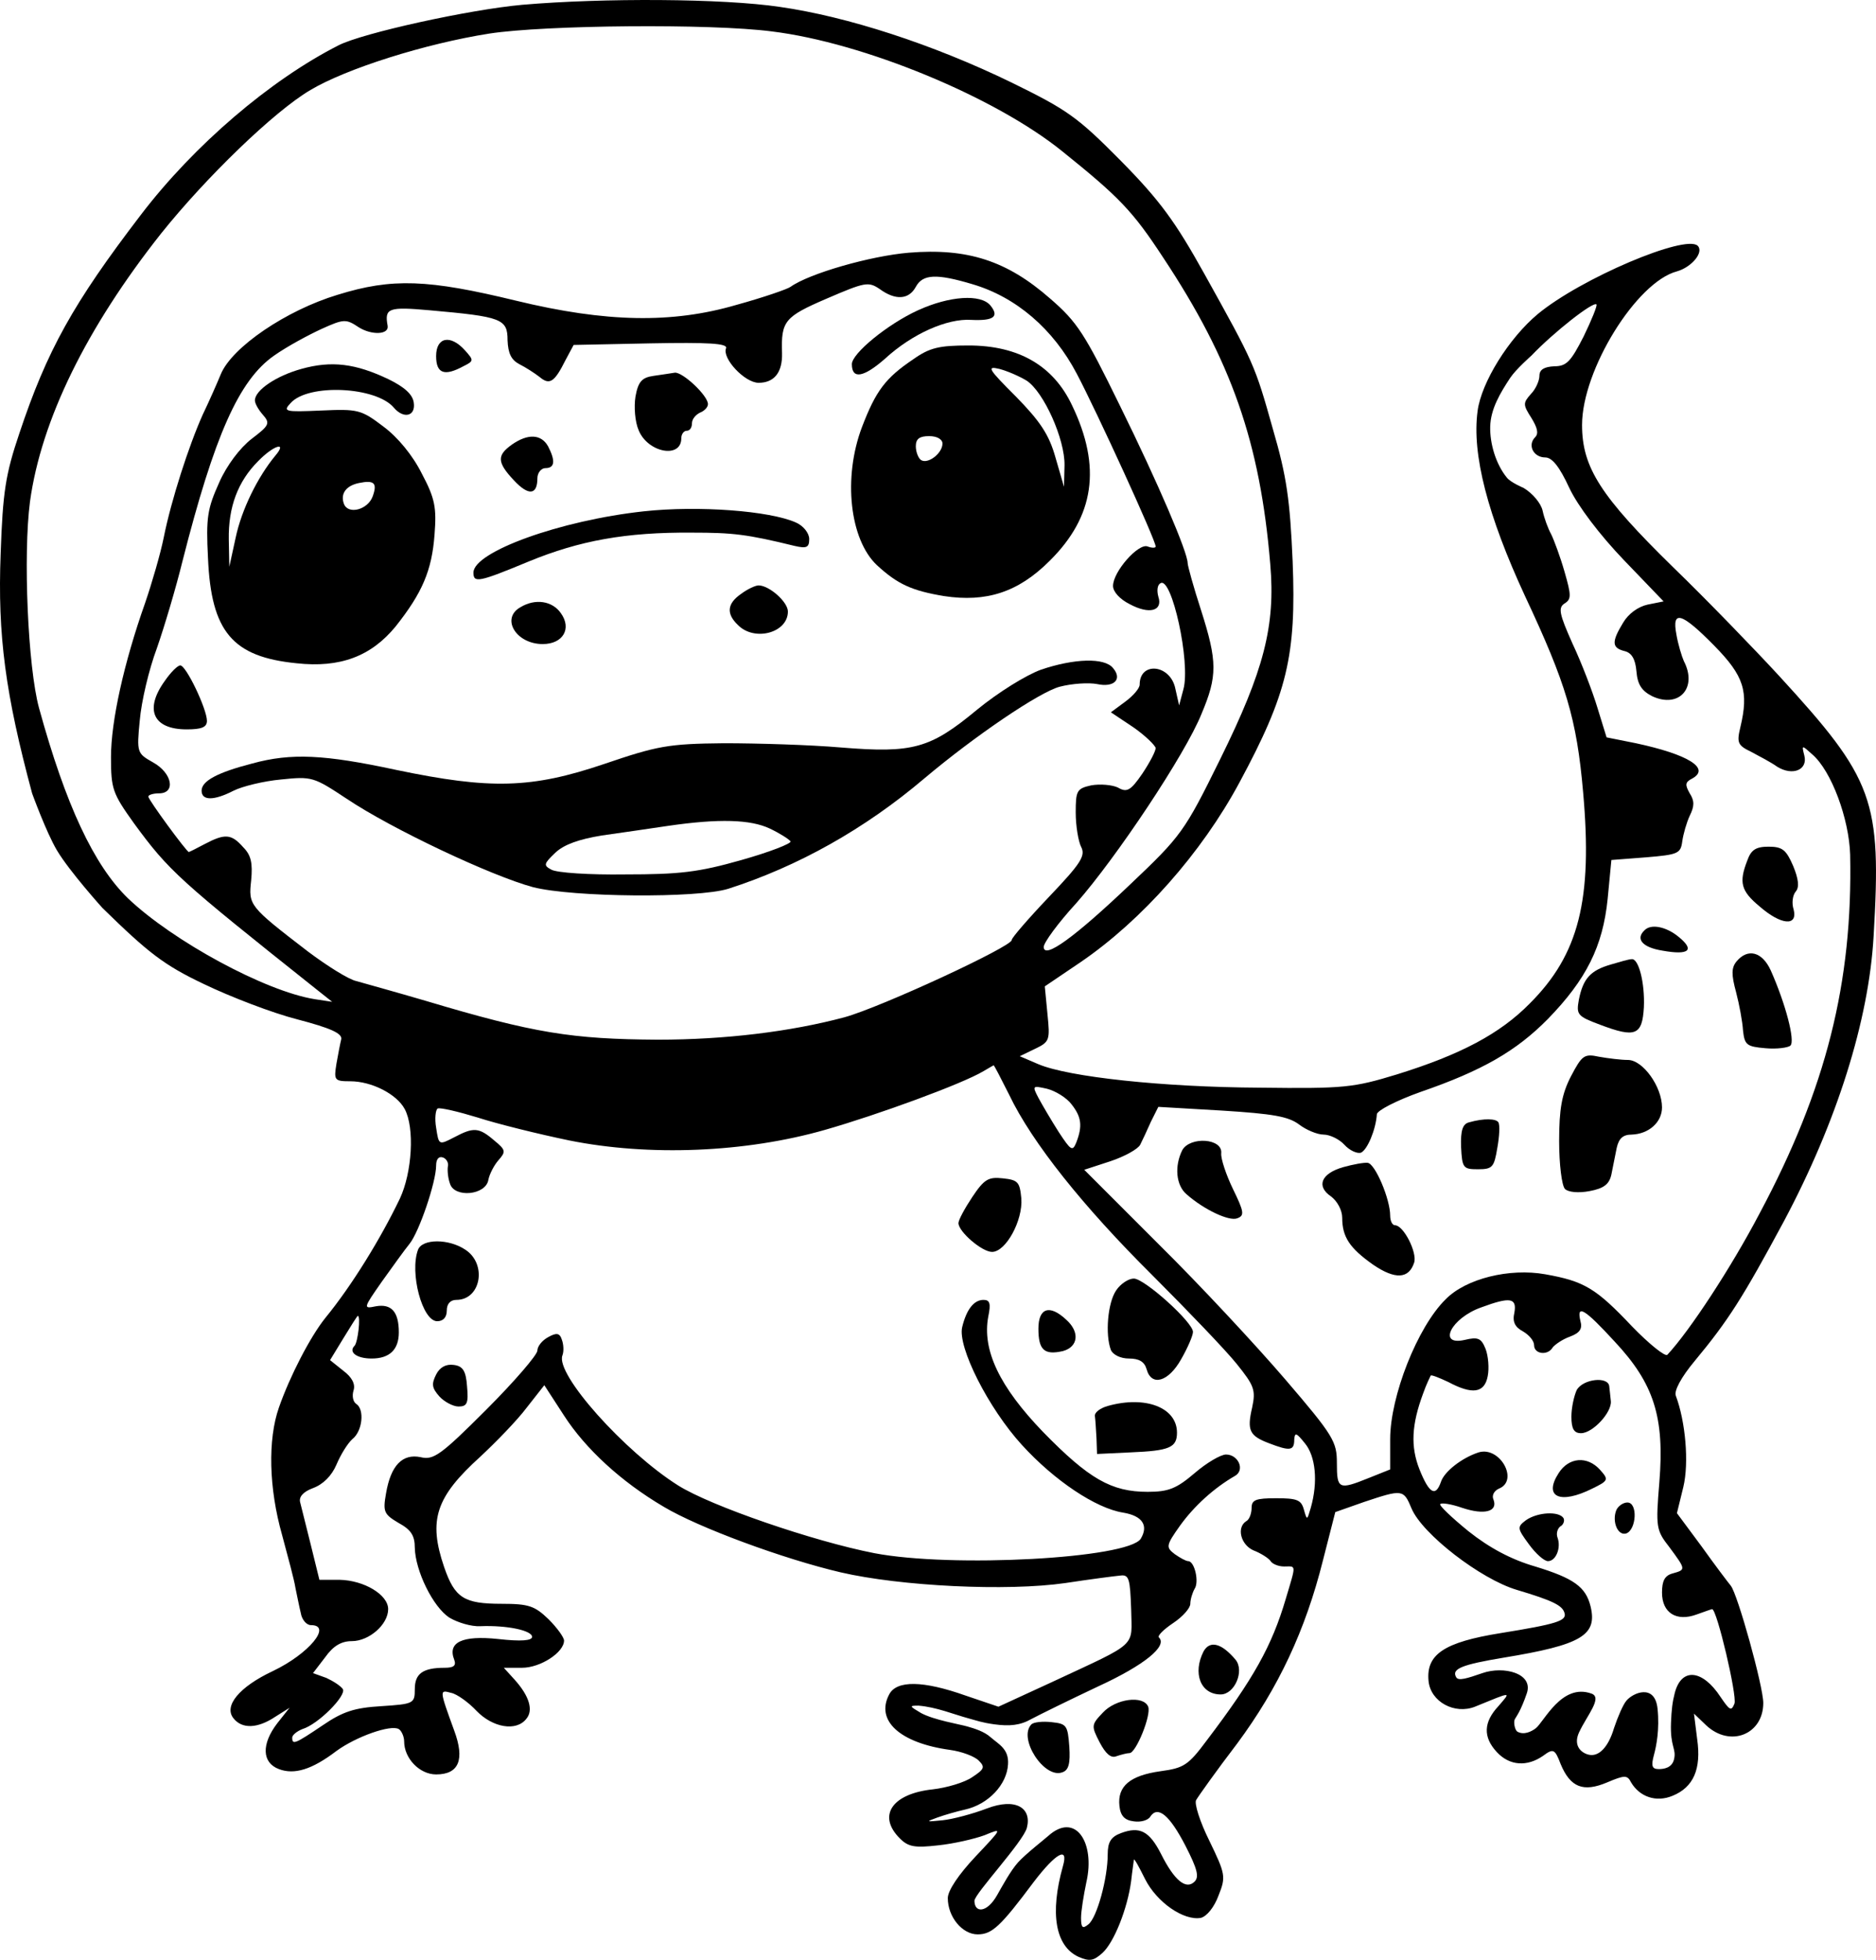<?xml version="1.0" encoding="UTF-8" standalone="no"?>
<svg
   version="1.0"
   viewBox="0 0 351.974 367.571"
   preserveAspectRatio="xMidYMid meet"
   id="svg3718"
   sodipodi:docname="GeKKoN_logo_outline.svg"
   inkscape:version="1.1.2 (b8e25be833, 2022-02-05)"
   xmlns:inkscape="http://www.inkscape.org/namespaces/inkscape"
   xmlns:sodipodi="http://sodipodi.sourceforge.net/DTD/sodipodi-0.dtd"
   xmlns="http://www.w3.org/2000/svg"
   xmlns:svg="http://www.w3.org/2000/svg">
  <defs
     id="defs3722" />
  <sodipodi:namedview
     id="namedview3720"
     pagecolor="#747474"
     bordercolor="#666666"
     borderopacity="1.0"
     inkscape:showpageshadow="2"
     inkscape:pageopacity="0"
     inkscape:pagecheckerboard="0"
     inkscape:deskcolor="#d1d1d1"
     inkscape:document-units="pt"
     showgrid="false"
     inkscape:zoom="1.2144082"
     inkscape:cx="142.0445"
     inkscape:cy="250.32769"
     inkscape:window-width="1920"
     inkscape:window-height="1057"
     inkscape:window-x="-8"
     inkscape:window-y="-8"
     inkscape:window-maximized="1"
     inkscape:current-layer="svg3718"
     inkscape:pageshadow="2"
     inkscape:snap-bbox="true"
     inkscape:snap-bbox-midpoints="true"
     inkscape:snap-nodes="true" />
  <g
     transform="matrix(0.1,0,0,-0.1,-22.175,456.796)"
     fill="#000000"
     stroke="none"
     id="g3716"
     style="fill:#000000;fill-opacity:1">
    <path
       d="M 1202,4559 C 1102,4550 902,4506 857,4483 729,4418 586,4296 486,4165 359,3999 310,3911 258,3755 c -26,-77 -31,-110 -35,-225 -6,-154 9,-264 59,-450 0,0 26.633,-73.37 46.598,-106.894 C 352.213,2933.45 414,2865 414,2865 c 86,-84 115,-107 191,-143 50,-24 128,-54 175,-66 61,-16 84,-26 82,-37 -2,-8 -6,-29 -9,-46 -5,-31 -4,-33 26,-33 40,0 87,-24 102,-52 19,-35 14,-119 -9,-168 -36,-75 -90,-163 -140,-224 -28,-35 -66,-108 -87,-168 -21,-60 -19,-151 6,-239 11,-41 23,-85 25,-99 3,-14 7,-35 10,-47 2,-13 11,-23 19,-23 41,0 -4,-54 -71,-86 -64,-30 -93,-66 -74,-89 16,-20 45,-19 78,3 l 27,17 -23,-29 c -30,-39 -29,-74 3,-86 29,-11 62,-1 108,34 37,27 102,50 117,41 5,-3 10,-14 10,-23 0,-32 29,-62 60,-62 43,0 54,28 34,82 -28,77 -28,77 -6,71 11,-2 33,-18 48,-34 30,-31 74,-39 93,-15 14,16 6,43 -22,74 l -20,22 h 34 c 35,0 79,29 79,51 0,6 -13,24 -29,40 -26,25 -37,29 -88,29 -71,0 -88,11 -108,69 -30,88 -16,131 68,207 29,27 69,68 87,92 l 33,42 37,-57 c 40,-62 107,-124 187,-171 65,-39 225,-98 332,-123 112,-26 312,-36 422,-20 46,7 92,13 103,14 16,2 18,-6 20,-63 1,-73 16,-60 -149,-137 l -100,-46 -62,21 c -79,28 -129,29 -143,2 -26,-49 20,-91 114,-104 22,-3 46,-12 54,-20 12,-12 11,-16 -12,-31 -14,-10 -48,-20 -74,-23 -76,-8 -105,-49 -62,-92 16,-16 28,-18 72,-13 29,3 68,12 87,19 34,14 34,14 -17,-40 -32,-34 -52,-64 -52,-78 0,-35 27,-68 56,-68 27,0 43,15 105,98 42,55 66,68 55,30 -25,-89 -14,-150 29,-170 21,-9 28,-8 45,7 22,20 47,83 54,135 2,19 5,37 5,40 1,3 10,-14 21,-36 22,-44 73,-79 105,-73 11,3 25,20 33,42 14,35 13,40 -17,102 -18,36 -29,71 -25,77 4,7 38,55 77,106 77,104 128,212 161,344 l 23,90 54,19 c 72,24 74,24 89,-12 20,-48 130,-133 198,-153 67,-20 85,-29 89,-43 5,-15 -15,-21 -120,-38 -106,-17 -140,-40 -135,-90 4,-39 49,-63 87,-48 71,29 68,29 44,1 -28,-30 -29,-58 -3,-86 24,-26 57,-28 87,-7 19,14 22,13 33,-16 18,-43 42,-53 87,-34 33,14 38,14 45,0 16,-27 47,-38 78,-25 39,16 54,50 46,106 l -6,48 23,-22 c 45,-42 107,-17 107,42 0,31 -48,204 -61,220 -5,6 -30,39 -55,74 l -46,62 12,49 c 11,46 4,123 -14,171 -4,9 10,35 35,65 64,77 91,120 168,263 99,186 159,376 168,534 15,256 1,294 -177,488 -47,51 -136,143 -199,204 -136,133 -171,187 -171,267 0,103 102,268 178,288 28,8 51,36 39,48 -23,22 -219,-61 -300,-128 -54,-45 -106,-128 -113,-182 -11,-81 19,-196 89,-347 77,-164 97,-230 109,-368 18,-202 -8,-304 -100,-396 -56,-57 -130,-96 -249,-133 -82,-25 -99,-27 -258,-25 -182,1 -358,20 -415,44 l -35,15 29,14 c 27,13 28,16 23,65 l -5,52 68,46 c 114,78 226,204 297,336 90,167 107,238 100,415 -5,115 -11,159 -37,248 -34,121 -35,123 -129,292 -54,97 -83,137 -156,211 -82,83 -101,96 -205,147 -148,72 -309,124 -435,142 -107,16 -332,17 -483,4 z m 468,-50 c 172,-21 419,-123 545,-225 107,-86 132,-112 189,-199 128,-193 182,-347 201,-575 10,-116 -12,-200 -94,-366 -67,-136 -73,-144 -169,-235 -104,-99 -162,-141 -162,-117 0,8 27,45 61,82 75,85 205,280 235,355 30,71 30,98 -1,195 -14,43 -25,83 -25,88 0,20 -55,149 -127,295 -66,135 -80,157 -131,201 -81,71 -155,95 -265,86 -72,-6 -187,-39 -222,-64 -5,-4 -51,-20 -102,-34 -120,-35 -244,-33 -413,8 -165,40 -232,43 -335,11 -96,-29 -198,-98 -219,-149 -7,-17 -22,-51 -34,-76 -26,-58 -59,-160 -73,-230 -6,-30 -22,-85 -35,-123 -40,-113 -64,-222 -64,-289 0,-60 3,-68 43,-124 66,-90 84,-106 343,-312 l 29,-23 -33,5 c -93,15 -266,109 -350,189 -64,62 -117,175 -167,357 -21,77 -30,287 -17,387 21,153 106,326 246,503 84,105 212,229 280,269 67,40 215,87 336,106 104,16 415,19 530,4 z m 376,-474 c 82,-24 152,-84 196,-168 37,-70 148,-312 148,-324 0,-3 -7,-3 -15,0 -17,7 -65,-47 -65,-74 0,-11 13,-25 31,-34 37,-20 63,-13 54,14 -3,11 -2,22 4,25 21,14 57,-149 43,-199 l -8,-30 -7,31 c -9,46 -67,52 -67,8 0,-7 -12,-21 -27,-32 l -27,-20 42,-28 c 23,-16 41,-34 42,-39 0,-6 -11,-27 -25,-48 -22,-32 -29,-36 -46,-26 -11,5 -33,7 -50,4 -27,-6 -29,-10 -29,-51 0,-25 5,-54 10,-64 9,-17 0,-31 -60,-94 -39,-41 -71,-78 -70,-81 1,-12 -245,-126 -314,-145 -101,-27 -224,-42 -350,-42 -161,1 -232,12 -436,73 -58,17 -116,33 -130,37 -14,3 -54,28 -90,55 -112,86 -112,87 -107,134 3,32 0,47 -15,62 -22,25 -34,26 -72,6 -15,-8 -29,-15 -30,-15 -4,0 -76,98 -76,104 0,3 9,6 20,6 32,0 25,38 -11,58 -30,17 -31,18 -25,79 3,35 17,95 32,135 14,40 36,114 48,163 60,236 106,340 172,386 24,17 65,39 89,50 42,19 46,19 70,3 24,-15 57,-14 54,3 -6,33 1,36 79,29 135,-12 146,-16 146,-56 1,-25 7,-37 22,-45 12,-6 29,-17 38,-24 19,-16 28,-10 49,32 l 15,28 145,3 c 107,2 144,0 141,-9 -8,-19 35,-65 61,-65 29,0 45,19 44,56 -2,60 5,68 84,102 72,31 78,32 99,18 30,-22 55,-20 68,4 13,24 39,25 106,5 z m 1147,-98 c -24,-47 -32,-56 -55,-56 -19,-1 -28,-6 -28,-18 0,-9 -7,-25 -16,-34 -15,-17 -15,-20 1,-45 11,-18 14,-29 7,-36 -15,-15 -3,-38 19,-38 13,0 27,-18 45,-57 16,-34 57,-88 102,-135 l 75,-78 -30,-6 c -18,-4 -36,-17 -46,-34 -22,-36 -21,-47 2,-53 14,-3 21,-15 23,-38 2,-25 10,-37 30,-47 50,-23 85,16 59,66 -4,9 -11,32 -14,50 -9,47 10,41 71,-21 56,-57 65,-86 49,-153 -7,-29 -5,-34 20,-46 15,-8 38,-20 49,-28 29,-18 58,-6 51,21 -5,20 -5,20 15,2 36,-31 69,-121 71,-188 5,-240 -45,-439 -170,-673 -53,-101 -131,-220 -173,-265 -4,-4 -34,20 -66,53 -68,72 -90,85 -163,98 -67,12 -149,-8 -187,-47 -53,-52 -104,-182 -104,-262 v -57 l -40,-16 c -57,-23 -60,-21 -60,28 0,40 -6,51 -97,157 -54,63 -160,177 -237,253 l -140,140 49,16 c 27,9 52,23 56,31 4,8 13,27 20,43 l 14,28 120,-7 c 95,-6 124,-11 144,-26 13,-10 34,-19 46,-19 12,0 30,-9 39,-19 10,-11 24,-17 31,-15 12,5 28,43 30,72 0,7 37,26 82,42 116,40 180,77 239,137 72,74 103,136 112,225 l 7,73 65,5 c 60,5 65,7 68,30 2,14 8,35 14,48 9,18 9,28 0,42 -9,16 -9,21 5,28 34,19 -8,45 -106,66 l -55,11 -17,55 c -9,30 -30,85 -47,121 -25,56 -27,67 -15,75 13,8 13,15 0,60 -8,28 -20,60 -25,70 -6,11 -13,30 -16,44 -3,14 -19,33 -36,43 0,0 -23.329,9.617 -31,19 -20.971,25.653 -32.117,64.319 -31.353,95.702 0.809,33.222 18.677,62.957 37.353,91.298 10.638,16.143 40,42 40,42 42,44 116,102 122,96 2,-2 -9,-29 -24,-60 z M 2232,2497 c 19,-24 21,-41 9,-72 -7,-17 -10,-15 -33,20 -14,22 -31,51 -38,64 -12,23 -11,23 16,17 16,-4 37,-17 46,-29 z m 870.742,-1170.778 c -7.724,-5.749 -21.408,-12.784 -33.742,-6.222 -5.297,2.818 -7.95,18.391 -5.158,23.51 3.212,5.889 10.955,14.908 22.514,48.618 12.851,37.478 -43.338,51.818 -83.356,37.872 -28.766,-10.025 -44.808,-14.887 -49,-8 -9.81,16.117 11,24 89,37 146,24 176,42 163,96 -9,37 -32,53 -104,75 -45,13 -86,35 -125,66 -32,26 -56,49 -53,51 2,3 21,0 41,-7 42,-14 67,-7 59,15 -4,8 1,17 10,21 38,15 2,80 -38,68 -31,-10 -65,-36 -71,-56 -10,-28 -22,-21 -40,24 -17,43 -15,84 7,143 6,17 13,31 14,33 1,2 16,-4 33,-12 45,-24 68,-21 74,11 3,15 1,38 -4,51 -8,20 -14,23 -39,17 -52,-12 -26,41 31,61 54,20 67,18 62,-10 -4,-17 1,-27 16,-35 12,-7 21,-18 21,-26 0,-17 26,-20 35,-4 4,5 18,15 32,20 19,7 24,15 20,29 -8,33 8,23 64,-38 74,-79 94,-142 84,-264 -7,-85 -6,-90 19,-122 31,-42 31,-42 6,-49 -15,-4 -20,-14 -20,-36 0,-38 27,-55 65,-41 14,5 28,10 29,10 9,0 47,-162 42,-177 -6,-15 -9,-13 -26,12 -34,52 -73.481,55.867 -86,8 -4.484,-17.143 -6.17,-31.5 -7.133,-56.095 -1.801,-45.976 10.482,-48.09 5.684,-68.538 C 3358.693,1251.928 3343,1250 3334,1250 c -13,0 -14.698,5.916 -9,27 4.303,15.921 10.698,47.383 6.626,86.329 C 3326.629,1411.123 3285,1393 3273,1378 c -6,-7 -16,-30 -23,-51 -11,-37 -29.221,-54.514 -47.772,-49.948 -14.986,3.688 -28.999,17.815 -17.82,41.858 14.782,31.792 44.385,64.952 23.508,72.586 -56.293,20.585 -89.456,-53.576 -105.174,-65.275 z M 2132.094,1075.358 c -14.25,-15.777 -29.884,-44.766 -39.633,-61.911 C 2073.209,979.59 2050,980 2050,1003 c 0,13 91.655,110.645 98.42,137.052 9.387,36.639 -20.437,56.991 -75.42,35.948 -26.017,-9.957 -63.99,-20.099 -83,-22 -30.99,-3.099 -32.018,-2.951 -10,5 13.982,5.049 37.061,11.708 52,15 44.065,9.709 79,47 81,85 2,29 -17.895,37.674 -32.807,50.859 -12.06,10.664 -29.246,15.995 -43.878,20.175 -14.449,4.128 -62.015,11.95 -86.315,24.966 -22,13 -23,14 -5,14 33.599,-2.677 66.395,-16.479 94.017,-23.912 15.852,-4.266 24.634,-7.867 47.983,-11.088 29,-4 49,-2 70,10 15,8 72,36 125,61 87,40 131,76 114,92 -3,3 9,15 27,27 18,12 32,28 32,36 0,8 4,21 8,28 9,13 0,52 -12,52 -4,0 -15,6 -25,13 -17,13 -17,16 10,54 26,36 63,70 103,93 19,11 6,40 -17,40 -10,0 -37,-16 -59,-35 -34,-29 -49,-35 -88,-35 -68,0 -110,24 -196,112 -82,85 -115,154 -103,217 5,24 3,31 -9,31 -18,0 -32,-18 -40,-51 -9,-37 49,-152 112,-221 61,-67 139,-119 190,-127 36,-6 48,-24 33,-49 -24,-37 -354,-55 -500,-27 -113,22 -306,88 -368,127 -100,63 -231,209 -217,244 3,8 2,21 -1,29 -4,13 -10,14 -26,5 -11,-6 -20,-17 -20,-25 0,-8 -43,-58 -96,-111 -85,-85 -99,-95 -123,-89 -34,7 -56,-15 -65,-68 -6,-34 -4,-39 23,-55 24,-13 31,-24 31,-47 1,-43 34,-111 65,-131 15,-9 41,-17 58,-16 50,2 97,-8 97,-20 0,-7 -20,-9 -64,-4 -67,7 -95,-6 -82,-39 4,-11 -1,-15 -18,-15 -41,0 -56,-11 -56,-40 0,-27 -2,-28 -63,-32 -50,-3 -72,-10 -110,-36 -52,-35 -57,-37 -57,-23 0,5 9,12 19,16 30,9 83,63 76,75 -4,6 -18,15 -31,21 l -25,9 23,30 c 15,21 30,30 50,30 32,0 68,31 68,60 0,27 -45,54 -91,55 h -38 l -16,65 -20,80 c -3,10 5,20 24,27 19,7 35,23 44,44 8,19 21,40 30,48 19,15 23,56 7,66 -6,4 -8,15 -5,25 4,12 -3,25 -19,37 l -25,20 25,41 c 14,23 26,42 27,42 6,0 0,-50 -6,-56 -12,-12 4,-24 32,-24 34,0 51,17 51,49 0,39 -14,54 -43,49 -24,-5 -24,-4 11,46 20,28 43,60 52,71 18,22 50,116 50,147 0,12 5,18 13,15 6,-2 11,-10 9,-17 -1,-7 0,-21 4,-32 8,-27 67,-22 72,7 2,11 11,28 19,37 14,16 14,19 -8,37 -29,25 -39,25 -75,6 -29,-15 -29,-15 -34,18 -3,17 -1,34 3,36 5,2 39,-6 75,-17 37,-12 114,-31 172,-43 149,-30 330,-23 480,20 98,28 257,86 297,110 10,6 19,11 19,11 1,0 14,-25 29,-55 43,-90 139,-210 269,-339 67,-67 138,-141 158,-166 33,-41 36,-49 29,-82 -10,-43 -5,-53 32,-67 39,-15 47,-14 47,7 1,14 4,13 20,-7 20,-24 25,-72 11,-121 -7,-24 -7,-24 -13,-3 -5,18 -13,21 -52,21 -38,0 -46,-3 -46,-18 0,-10 -4,-22 -10,-25 -19,-12 -10,-45 14,-55 13,-5 27,-14 31,-19 3,-6 15,-11 26,-11 23,0 23,6 3,-61 -26,-88 -60,-149 -148,-265 -35,-47 -43,-52 -87,-58 -57,-8 -81,-28 -77,-65 2,-19 10,-27 27,-29 13,-2 27,2 31,9 14,21 36,3 66,-55 22,-43 26,-58 17,-67 -16,-16 -38,2 -63,52 -22,43 -40,52 -75,39 -19,-7 -25,-17 -25,-40 0,-45 -20,-118 -36,-131 -11,-9 -14,-7 -14,12 0,13 5,43 10,67 17,74 -20.471,132.87 -71.839,86.406 -5.62,-5.084 -42.313,-33.822 -56.067,-49.048 z"
       id="path3650"
       style="fill:#000000;fill-opacity:1"
       sodipodi:nodetypes="ccccccscccccscccscccscccccccsssccccccsscscccccccccccccccsccscccssccccccsccccccccscccccccccccccccsccccccccccscccccccccccccccccccccccccccccscccscccccccscscscccccccccccccscsccccccscccccccscccccccccccsssccccccccccccccccscccscccsccssccccccccccccccccccccccsccsccccsccccscccccccccccccccccccscssscscccccccssssssccccccccccccscccccccscccccccscsccssssssccsssssssssssscssccsscccsscscccscsccscccccccccssccccccsccssccscccccssccccscccccccssssccssccccccccccccsccccccccccsscccscccccccsccscscss" />
    <path
       d="m 1944,3986 c -57,-26 -124,-81 -124,-101 0,-29 22,-25 62,10 51,47 117,76 162,73 42,-2 53,6 36,27 -18,22 -77,18 -136,-9 z"
       id="path3652"
       style="fill:#000000;fill-opacity:1" />
    <path
       d="m 1040,3900 c 0,-33 16,-38 51,-19 20,10 20,11 3,30 -27,30 -54,25 -54,-11 z"
       id="path3654"
       style="fill:#000000;fill-opacity:1" />
    <path
       d="m 1935,3894 c -52,-35 -70,-59 -96,-127 -36,-95 -23,-211 28,-259 39,-36 66,-48 126,-58 79,-12 139,7 198,66 84,83 98,176 42,292 -35,74 -100,112 -194,112 -55,0 -73,-4 -104,-26 z m 213,-40 c 32,-21 72,-110 71,-159 l -1,-40 -16,55 c -12,43 -29,68 -74,114 -52,52 -56,58 -31,52 15,-4 38,-14 51,-22 z m -158,-118 c 0,-18 -27,-39 -40,-31 -5,3 -10,15 -10,26 0,14 7,19 25,19 15,0 25,-6 25,-14 z"
       id="path3656"
       style="fill:#000000;fill-opacity:1" />
    <path
       d="m 787,3876 c -47,-13 -87,-40 -87,-59 0,-6 7,-18 15,-27 14,-16 12,-20 -21,-45 -22,-17 -47,-50 -61,-82 -22,-49 -25,-65 -21,-142 6,-138 46,-185 166,-197 82,-9 140,13 186,69 50,63 68,105 73,172 4,51 1,68 -24,115 -17,34 -45,68 -72,88 -42,32 -48,33 -117,30 -68,-3 -72,-2 -57,14 33,37 161,31 194,-9 18,-21 41,-16 37,10 -2,15 -17,29 -48,44 -61,29 -106,35 -163,19 z m -49,-163 c -33,-40 -63,-101 -74,-153 l -12,-55 -1,51 c -1,61 17,109 55,147 29,30 56,38 32,10 z m 183,-76 c -9,-25 -46,-35 -54,-14 -7,19 4,34 28,39 29,6 35,0 26,-25 z"
       id="path3658"
       style="fill:#000000;fill-opacity:1" />
    <path
       d="m 1448,3863 c -22,-3 -29,-11 -34,-39 -3,-19 -1,-47 6,-63 17,-42 80,-54 80,-15 0,8 5,14 10,14 6,0 10,6 10,14 0,8 7,16 15,20 8,3 15,10 15,16 0,16 -47,60 -62,59 -7,-1 -25,-4 -40,-6 z"
       id="path3660"
       style="fill:#000000;fill-opacity:1" />
    <path
       d="m 1182,3734 c -28,-20 -28,-33 4,-67 27,-29 44,-28 44,4 0,10 7,19 15,19 18,0 19,14 5,41 -13,23 -38,24 -68,3 z"
       id="path3662"
       style="fill:#000000;fill-opacity:1" />
    <path
       d="m 1430,3609 c -157,-17 -320,-76 -320,-115 0,-20 10,-18 104,21 95,39 182,55 306,54 77,0 103,-3 193,-25 22,-5 27,-3 27,13 0,11 -11,25 -25,31 -49,22 -183,32 -285,21 z"
       id="path3664"
       style="fill:#000000;fill-opacity:1" />
    <path
       d="m 1612,3454 c -26,-18 -28,-37 -6,-58 31,-32 94,-15 94,25 0,18 -35,49 -55,49 -6,0 -21,-7 -33,-16 z"
       id="path3666"
       style="fill:#000000;fill-opacity:1" />
    <path
       d="m 1198,3429 c -37,-21 -8,-69 42,-69 38,0 55,29 34,58 -16,23 -48,28 -76,11 z"
       id="path3668"
       style="fill:#000000;fill-opacity:1" />
    <path
       d="m 2175,3312 c -28,-10 -81,-43 -120,-75 -88,-73 -120,-82 -255,-71 -58,5 -157,8 -220,8 -105,-1 -125,-5 -225,-39 -136,-46 -213,-48 -390,-11 -135,29 -197,32 -270,12 -66,-17 -95,-33 -95,-51 0,-19 23,-19 60,0 16,8 56,18 89,21 58,6 61,5 123,-36 85,-57 272,-145 350,-166 75,-19 308,-21 366,-3 131,42 256,112 368,207 95,80 216,162 254,172 23,6 54,8 70,5 32,-7 48,9 30,30 -16,20 -73,18 -135,-3 z m -509,-298 c 19,-9 36,-20 39,-24 2,-4 -39,-20 -92,-35 -81,-23 -116,-27 -218,-27 -67,-1 -129,3 -139,9 -15,8 -14,11 8,32 16,15 44,25 87,32 35,5 91,13 124,18 96,14 155,12 191,-5 z"
       id="path3670"
       style="fill:#000000;fill-opacity:1" />
    <path
       d="m 531,3291 c -39,-54 -22,-91 41,-91 28,0 38,4 38,16 0,22 -39,104 -50,104 -5,0 -18,-13 -29,-29 z"
       id="path3672"
       style="fill:#000000;fill-opacity:1" />
    <path
       d="m 3500,2954 c -16,-41 -12,-57 23,-86 40,-35 72,-38 64,-6 -4,12 -2,27 4,34 7,8 5,24 -5,48 -13,30 -20,36 -46,36 -24,0 -33,-6 -40,-26 z"
       id="path3674"
       style="fill:#000000;fill-opacity:1" />
    <path
       d="m 3307,2823 c -17,-16 -4,-32 34,-38 50,-9 61,1 30,26 -23,19 -52,25 -64,12 z"
       id="path3676"
       style="fill:#000000;fill-opacity:1" />
    <path
       d="m 3480,2765 c -10,-12 -10,-25 -1,-58 6,-23 12,-55 13,-72 3,-27 7,-30 42,-33 21,-2 43,1 47,5 9,9 -9,78 -37,141 -16,35 -43,42 -64,17 z"
       id="path3678"
       style="fill:#000000;fill-opacity:1" />
    <path
       d="m 3244,2759 c -38,-11 -52,-26 -60,-66 -5,-28 -3,-31 40,-47 66,-25 79,-20 82,33 2,46 -10,92 -23,90 -5,0 -22,-5 -39,-10 z"
       id="path3680"
       style="fill:#000000;fill-opacity:1" />
    <path
       d="m 3169,2549 c -17,-33 -22,-61 -22,-121 0,-44 5,-84 11,-90 6,-6 25,-8 46,-4 27,5 37,13 41,31 3,14 7,36 10,50 4,18 12,25 28,25 32,1 57,23 57,51 0,39 -36,89 -64,89 -13,0 -37,3 -54,6 -28,6 -32,3 -53,-37 z"
       id="path3682"
       style="fill:#000000;fill-opacity:1" />
    <path
       d="m 2978,2463 c -12,-3 -16,-15 -15,-46 2,-40 4,-42 32,-42 27,0 30,4 36,40 4,22 5,43 2,48 -4,7 -27,8 -55,0 z"
       id="path3684"
       style="fill:#000000;fill-opacity:1" />
    <path
       d="m 2440,2411 c -15,-30 -12,-66 8,-83 33,-29 80,-51 95,-45 14,5 13,12 -8,55 -13,27 -23,57 -22,67 3,28 -58,32 -73,6 z"
       id="path3686"
       style="fill:#000000;fill-opacity:1" />
    <path
       d="m 2742,2379 c -42,-12 -51,-36 -23,-55 12,-9 21,-26 21,-40 0,-36 14,-57 58,-88 41,-28 67,-27 77,4 6,19 -20,70 -36,70 -5,0 -9,8 -9,18 0,31 -28,97 -42,99 -7,1 -28,-3 -46,-8 z"
       id="path3688"
       style="fill:#000000;fill-opacity:1" />
    <path
       d="m 2046,2323 c -14,-21 -26,-43 -26,-49 0,-16 44,-54 63,-54 26,0 58,59 55,100 -3,31 -6,35 -35,38 -27,3 -35,-2 -57,-35 z"
       id="path3690"
       style="fill:#000000;fill-opacity:1" />
    <path
       d="m 1006,2224 c -16,-43 8,-134 36,-134 11,0 18,7 18,20 0,13 7,20 18,20 46,0 58,67 17,94 -31,21 -81,21 -89,0 z"
       id="path3692"
       style="fill:#000000;fill-opacity:1" />
    <path
       d="m 2316,2148 c -16,-23 -21,-83 -10,-112 4,-9 18,-16 34,-16 19,0 29,-6 33,-20 9,-33 41,-24 65,19 12,21 22,44 22,51 0,18 -91,100 -111,100 -10,0 -25,-10 -33,-22 z"
       id="path3694"
       style="fill:#000000;fill-opacity:1" />
    <path
       d="m 2170,2076 c 0,-40 11,-50 46,-42 29,8 32,36 6,59 -31,29 -52,22 -52,-17 z"
       id="path3696"
       style="fill:#000000;fill-opacity:1" />
    <path
       d="m 1040,1990 c -9,-18 -8,-25 6,-41 9,-10 26,-19 36,-19 16,0 19,6 16,38 -2,29 -8,38 -25,40 -14,2 -26,-4 -33,-18 z"
       id="path3698"
       style="fill:#000000;fill-opacity:1" />
    <path
       d="m 2300,1931 c -14,-4 -25,-12 -24,-19 1,-7 2,-25 3,-42 l 1,-29 63,3 c 73,3 87,9 87,37 0,47 -59,70 -130,50 z"
       id="path3700"
       style="fill:#000000;fill-opacity:1" />
    <path
       d="m 2480,1471 c -21,-41 -6,-81 32,-81 26,0 45,44 28,65 -26,31 -48,37 -60,16 z"
       id="path3702"
       style="fill:#000000;fill-opacity:1" />
    <path
       d="m 2291,1356 c -22,-23 -22,-25 -6,-56 11,-21 21,-30 31,-26 9,3 20,6 25,6 12,0 41,71 35,87 -9,22 -61,15 -85,-11 z"
       id="path3704"
       style="fill:#000000;fill-opacity:1" />
    <path
       d="m 2157,1334 c -26,-26 24,-103 58,-90 12,4 15,17 13,48 -3,40 -5,43 -33,46 -17,2 -34,0 -38,-4 z"
       id="path3706"
       style="fill:#000000;fill-opacity:1" />
    <path
       d="m 3180,1961 c -5,-11 -10,-33 -10,-50 0,-23 5,-31 18,-31 22,0 58,39 56,60 -1,8 -2,21 -3,28 -2,19 -49,14 -61,-7 z"
       id="path3708"
       style="fill:#000000;fill-opacity:1" />
    <path
       d="m 3146,1805 c -29,-45 3,-59 63,-29 31,15 31,17 15,35 -24,27 -59,24 -78,-6 z"
       id="path3710"
       style="fill:#000000;fill-opacity:1" />
    <path
       d="m 3254,1735 c -8,-21 3,-48 19,-43 19,7 22,58 2,58 -8,0 -18,-7 -21,-15 z"
       id="path3712"
       style="fill:#000000;fill-opacity:1" />
    <path
       d="m 3085,1717 c -17,-13 -17,-15 5,-45 13,-18 29,-32 36,-32 15,0 25,25 18,44 -3,8 0,17 5,21 6,3 9,11 6,16 -9,13 -48,11 -70,-4 z"
       id="path3714"
       style="fill:#000000;fill-opacity:1" />
  </g>
</svg>
